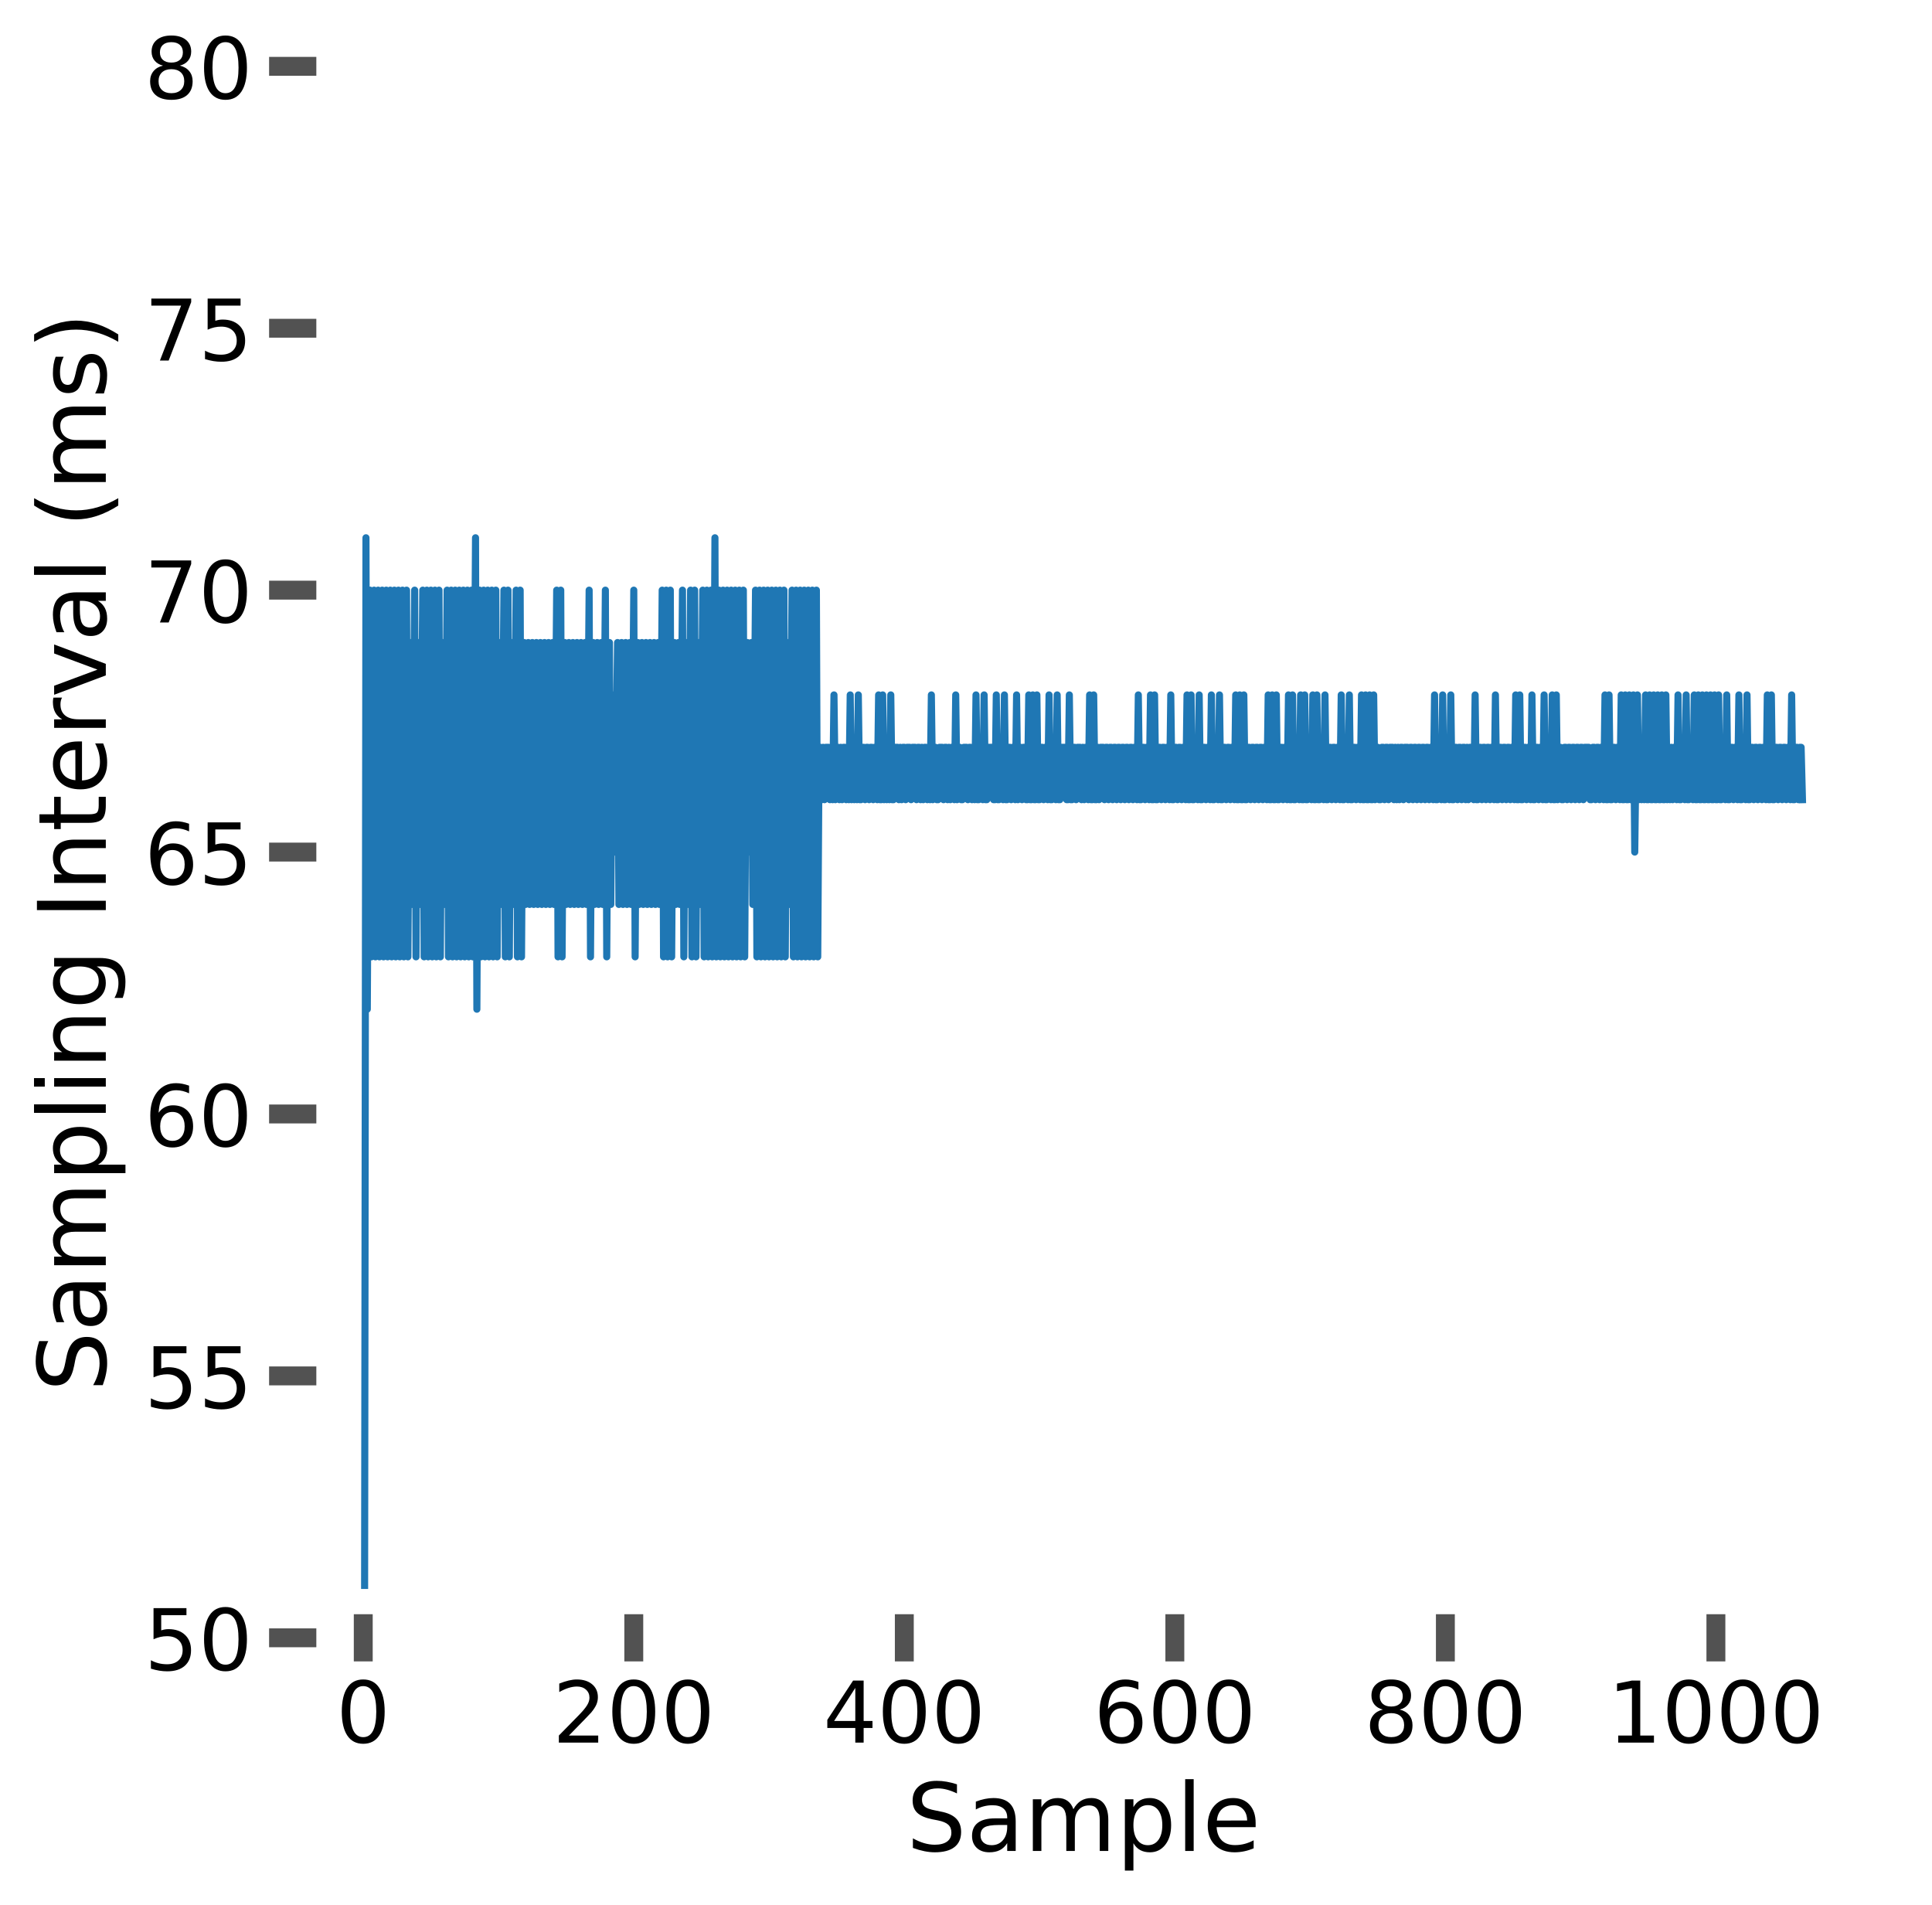 <?xml version="1.0" encoding="utf-8" standalone="no"?>
<!DOCTYPE svg PUBLIC "-//W3C//DTD SVG 1.1//EN"
  "http://www.w3.org/Graphics/SVG/1.1/DTD/svg11.dtd">
<!-- Created with matplotlib (https://matplotlib.org/) -->
<svg height="403.155pt" version="1.1" viewBox="0 0 408.961 403.155" width="408.961pt" xmlns="http://www.w3.org/2000/svg" xmlns:xlink="http://www.w3.org/1999/xlink">
 <defs>
  <style type="text/css">
*{stroke-linecap:butt;stroke-linejoin:round;}
  </style>
 </defs>
 <g id="figure_1">
  <g id="patch_1">
   <path d="M 0 403.155 
L 408.961 403.155 
L 408.961 0 
L 0 0 
z
" style="fill:#ffffff;"/>
  </g>
  <g id="axes_1">
   <g id="patch_2">
    <path d="M 61.961 346.679 
L 396.761 346.679 
L 396.761 14.039 
L 61.961 14.039 
z
" style="fill:#ffffff;"/>
   </g>
   <g id="matplotlib.axis_1">
    <g id="xtick_1">
     <g id="line2d_1">
      <defs>
       <path d="M 0 5 
L 0 -5 
" id="m82216961f0" style="stroke:#525252;stroke-width:4;"/>
      </defs>
      <g>
       <use style="fill:#525252;stroke:#525252;stroke-width:4;" x="76.893" xlink:href="#m82216961f0" y="346.679"/>
      </g>
     </g>
     <g id="text_1">
      <!-- 0 -->
      <defs>
       <path d="M 31.781 66.406 
Q 24.172 66.406 20.328 58.906 
Q 16.5 51.422 16.5 36.375 
Q 16.5 21.391 20.328 13.891 
Q 24.172 6.391 31.781 6.391 
Q 39.453 6.391 43.281 13.891 
Q 47.125 21.391 47.125 36.375 
Q 47.125 51.422 43.281 58.906 
Q 39.453 66.406 31.781 66.406 
z
M 31.781 74.219 
Q 44.047 74.219 50.516 64.516 
Q 56.984 54.828 56.984 36.375 
Q 56.984 17.969 50.516 8.266 
Q 44.047 -1.422 31.781 -1.422 
Q 19.531 -1.422 13.062 8.266 
Q 6.594 17.969 6.594 36.375 
Q 6.594 54.828 13.062 64.516 
Q 19.531 74.219 31.781 74.219 
z
" id="DejaVuSans-48"/>
      </defs>
      <g transform="translate(71.167 368.856)scale(0.18 -0.18)">
       <use xlink:href="#DejaVuSans-48"/>
      </g>
     </g>
    </g>
    <g id="xtick_2">
     <g id="line2d_2">
      <g>
       <use style="fill:#525252;stroke:#525252;stroke-width:4;" x="134.158" xlink:href="#m82216961f0" y="346.679"/>
      </g>
     </g>
     <g id="text_2">
      <!-- 200 -->
      <defs>
       <path d="M 19.188 8.297 
L 53.609 8.297 
L 53.609 0 
L 7.328 0 
L 7.328 8.297 
Q 12.938 14.109 22.625 23.891 
Q 32.328 33.688 34.812 36.531 
Q 39.547 41.844 41.422 45.531 
Q 43.312 49.219 43.312 52.781 
Q 43.312 58.594 39.234 62.25 
Q 35.156 65.922 28.609 65.922 
Q 23.969 65.922 18.812 64.312 
Q 13.672 62.703 7.812 59.422 
L 7.812 69.391 
Q 13.766 71.781 18.938 73 
Q 24.125 74.219 28.422 74.219 
Q 39.75 74.219 46.484 68.547 
Q 53.219 62.891 53.219 53.422 
Q 53.219 48.922 51.531 44.891 
Q 49.859 40.875 45.406 35.406 
Q 44.188 33.984 37.641 27.219 
Q 31.109 20.453 19.188 8.297 
z
" id="DejaVuSans-50"/>
      </defs>
      <g transform="translate(116.979 368.856)scale(0.18 -0.18)">
       <use xlink:href="#DejaVuSans-50"/>
       <use x="63.623" xlink:href="#DejaVuSans-48"/>
       <use x="127.246" xlink:href="#DejaVuSans-48"/>
      </g>
     </g>
    </g>
    <g id="xtick_3">
     <g id="line2d_3">
      <g>
       <use style="fill:#525252;stroke:#525252;stroke-width:4;" x="191.423" xlink:href="#m82216961f0" y="346.679"/>
      </g>
     </g>
     <g id="text_3">
      <!-- 400 -->
      <defs>
       <path d="M 37.797 64.312 
L 12.891 25.391 
L 37.797 25.391 
z
M 35.203 72.906 
L 47.609 72.906 
L 47.609 25.391 
L 58.016 25.391 
L 58.016 17.188 
L 47.609 17.188 
L 47.609 0 
L 37.797 0 
L 37.797 17.188 
L 4.891 17.188 
L 4.891 26.703 
z
" id="DejaVuSans-52"/>
      </defs>
      <g transform="translate(174.244 368.856)scale(0.18 -0.18)">
       <use xlink:href="#DejaVuSans-52"/>
       <use x="63.623" xlink:href="#DejaVuSans-48"/>
       <use x="127.246" xlink:href="#DejaVuSans-48"/>
      </g>
     </g>
    </g>
    <g id="xtick_4">
     <g id="line2d_4">
      <g>
       <use style="fill:#525252;stroke:#525252;stroke-width:4;" x="248.688" xlink:href="#m82216961f0" y="346.679"/>
      </g>
     </g>
     <g id="text_4">
      <!-- 600 -->
      <defs>
       <path d="M 33.016 40.375 
Q 26.375 40.375 22.484 35.828 
Q 18.609 31.297 18.609 23.391 
Q 18.609 15.531 22.484 10.953 
Q 26.375 6.391 33.016 6.391 
Q 39.656 6.391 43.531 10.953 
Q 47.406 15.531 47.406 23.391 
Q 47.406 31.297 43.531 35.828 
Q 39.656 40.375 33.016 40.375 
z
M 52.594 71.297 
L 52.594 62.312 
Q 48.875 64.062 45.094 64.984 
Q 41.312 65.922 37.594 65.922 
Q 27.828 65.922 22.672 59.328 
Q 17.531 52.734 16.797 39.406 
Q 19.672 43.656 24.016 45.922 
Q 28.375 48.188 33.594 48.188 
Q 44.578 48.188 50.953 41.516 
Q 57.328 34.859 57.328 23.391 
Q 57.328 12.156 50.688 5.359 
Q 44.047 -1.422 33.016 -1.422 
Q 20.359 -1.422 13.672 8.266 
Q 6.984 17.969 6.984 36.375 
Q 6.984 53.656 15.188 63.938 
Q 23.391 74.219 37.203 74.219 
Q 40.922 74.219 44.703 73.484 
Q 48.484 72.75 52.594 71.297 
z
" id="DejaVuSans-54"/>
      </defs>
      <g transform="translate(231.509 368.856)scale(0.18 -0.18)">
       <use xlink:href="#DejaVuSans-54"/>
       <use x="63.623" xlink:href="#DejaVuSans-48"/>
       <use x="127.246" xlink:href="#DejaVuSans-48"/>
      </g>
     </g>
    </g>
    <g id="xtick_5">
     <g id="line2d_5">
      <g>
       <use style="fill:#525252;stroke:#525252;stroke-width:4;" x="305.953" xlink:href="#m82216961f0" y="346.679"/>
      </g>
     </g>
     <g id="text_5">
      <!-- 800 -->
      <defs>
       <path d="M 31.781 34.625 
Q 24.75 34.625 20.719 30.859 
Q 16.703 27.094 16.703 20.516 
Q 16.703 13.922 20.719 10.156 
Q 24.75 6.391 31.781 6.391 
Q 38.812 6.391 42.859 10.172 
Q 46.922 13.969 46.922 20.516 
Q 46.922 27.094 42.891 30.859 
Q 38.875 34.625 31.781 34.625 
z
M 21.922 38.812 
Q 15.578 40.375 12.031 44.719 
Q 8.5 49.078 8.5 55.328 
Q 8.5 64.062 14.719 69.141 
Q 20.953 74.219 31.781 74.219 
Q 42.672 74.219 48.875 69.141 
Q 55.078 64.062 55.078 55.328 
Q 55.078 49.078 51.531 44.719 
Q 48 40.375 41.703 38.812 
Q 48.828 37.156 52.797 32.312 
Q 56.781 27.484 56.781 20.516 
Q 56.781 9.906 50.312 4.234 
Q 43.844 -1.422 31.781 -1.422 
Q 19.734 -1.422 13.25 4.234 
Q 6.781 9.906 6.781 20.516 
Q 6.781 27.484 10.781 32.312 
Q 14.797 37.156 21.922 38.812 
z
M 18.312 54.391 
Q 18.312 48.734 21.844 45.562 
Q 25.391 42.391 31.781 42.391 
Q 38.141 42.391 41.719 45.562 
Q 45.312 48.734 45.312 54.391 
Q 45.312 60.062 41.719 63.234 
Q 38.141 66.406 31.781 66.406 
Q 25.391 66.406 21.844 63.234 
Q 18.312 60.062 18.312 54.391 
z
" id="DejaVuSans-56"/>
      </defs>
      <g transform="translate(288.774 368.856)scale(0.18 -0.18)">
       <use xlink:href="#DejaVuSans-56"/>
       <use x="63.623" xlink:href="#DejaVuSans-48"/>
       <use x="127.246" xlink:href="#DejaVuSans-48"/>
      </g>
     </g>
    </g>
    <g id="xtick_6">
     <g id="line2d_6">
      <g>
       <use style="fill:#525252;stroke:#525252;stroke-width:4;" x="363.218" xlink:href="#m82216961f0" y="346.679"/>
      </g>
     </g>
     <g id="text_6">
      <!-- 1000 -->
      <defs>
       <path d="M 12.406 8.297 
L 28.516 8.297 
L 28.516 63.922 
L 10.984 60.406 
L 10.984 69.391 
L 28.422 72.906 
L 38.281 72.906 
L 38.281 8.297 
L 54.391 8.297 
L 54.391 0 
L 12.406 0 
z
" id="DejaVuSans-49"/>
      </defs>
      <g transform="translate(340.313 368.856)scale(0.18 -0.18)">
       <use xlink:href="#DejaVuSans-49"/>
       <use x="63.623" xlink:href="#DejaVuSans-48"/>
       <use x="127.246" xlink:href="#DejaVuSans-48"/>
       <use x="190.869" xlink:href="#DejaVuSans-48"/>
      </g>
     </g>
    </g>
    <g id="text_7">
     <!-- Sample -->
     <defs>
      <path d="M 53.516 70.516 
L 53.516 60.891 
Q 47.906 63.578 42.922 64.891 
Q 37.938 66.219 33.297 66.219 
Q 25.25 66.219 20.875 63.094 
Q 16.5 59.969 16.5 54.203 
Q 16.5 49.359 19.406 46.891 
Q 22.312 44.438 30.422 42.922 
L 36.375 41.703 
Q 47.406 39.594 52.656 34.297 
Q 57.906 29 57.906 20.125 
Q 57.906 9.516 50.797 4.047 
Q 43.703 -1.422 29.984 -1.422 
Q 24.812 -1.422 18.969 -0.25 
Q 13.141 0.922 6.891 3.219 
L 6.891 13.375 
Q 12.891 10.016 18.656 8.297 
Q 24.422 6.594 29.984 6.594 
Q 38.422 6.594 43.016 9.906 
Q 47.609 13.234 47.609 19.391 
Q 47.609 24.75 44.312 27.781 
Q 41.016 30.812 33.5 32.328 
L 27.484 33.5 
Q 16.453 35.688 11.516 40.375 
Q 6.594 45.062 6.594 53.422 
Q 6.594 63.094 13.406 68.656 
Q 20.219 74.219 32.172 74.219 
Q 37.312 74.219 42.625 73.281 
Q 47.953 72.359 53.516 70.516 
z
" id="DejaVuSans-83"/>
      <path d="M 34.281 27.484 
Q 23.391 27.484 19.188 25 
Q 14.984 22.516 14.984 16.5 
Q 14.984 11.719 18.141 8.906 
Q 21.297 6.109 26.703 6.109 
Q 34.188 6.109 38.703 11.406 
Q 43.219 16.703 43.219 25.484 
L 43.219 27.484 
z
M 52.203 31.203 
L 52.203 0 
L 43.219 0 
L 43.219 8.297 
Q 40.141 3.328 35.547 0.953 
Q 30.953 -1.422 24.312 -1.422 
Q 15.922 -1.422 10.953 3.297 
Q 6 8.016 6 15.922 
Q 6 25.141 12.172 29.828 
Q 18.359 34.516 30.609 34.516 
L 43.219 34.516 
L 43.219 35.406 
Q 43.219 41.609 39.141 45 
Q 35.062 48.391 27.688 48.391 
Q 23 48.391 18.547 47.266 
Q 14.109 46.141 10.016 43.891 
L 10.016 52.203 
Q 14.938 54.109 19.578 55.047 
Q 24.219 56 28.609 56 
Q 40.484 56 46.344 49.844 
Q 52.203 43.703 52.203 31.203 
z
" id="DejaVuSans-97"/>
      <path d="M 52 44.188 
Q 55.375 50.25 60.062 53.125 
Q 64.75 56 71.094 56 
Q 79.641 56 84.281 50.016 
Q 88.922 44.047 88.922 33.016 
L 88.922 0 
L 79.891 0 
L 79.891 32.719 
Q 79.891 40.578 77.094 44.375 
Q 74.312 48.188 68.609 48.188 
Q 61.625 48.188 57.562 43.547 
Q 53.516 38.922 53.516 30.906 
L 53.516 0 
L 44.484 0 
L 44.484 32.719 
Q 44.484 40.625 41.703 44.406 
Q 38.922 48.188 33.109 48.188 
Q 26.219 48.188 22.156 43.531 
Q 18.109 38.875 18.109 30.906 
L 18.109 0 
L 9.078 0 
L 9.078 54.688 
L 18.109 54.688 
L 18.109 46.188 
Q 21.188 51.219 25.484 53.609 
Q 29.781 56 35.688 56 
Q 41.656 56 45.828 52.969 
Q 50 49.953 52 44.188 
z
" id="DejaVuSans-109"/>
      <path d="M 18.109 8.203 
L 18.109 -20.797 
L 9.078 -20.797 
L 9.078 54.688 
L 18.109 54.688 
L 18.109 46.391 
Q 20.953 51.266 25.266 53.625 
Q 29.594 56 35.594 56 
Q 45.562 56 51.781 48.094 
Q 58.016 40.188 58.016 27.297 
Q 58.016 14.406 51.781 6.484 
Q 45.562 -1.422 35.594 -1.422 
Q 29.594 -1.422 25.266 0.953 
Q 20.953 3.328 18.109 8.203 
z
M 48.688 27.297 
Q 48.688 37.203 44.609 42.844 
Q 40.531 48.484 33.406 48.484 
Q 26.266 48.484 22.188 42.844 
Q 18.109 37.203 18.109 27.297 
Q 18.109 17.391 22.188 11.75 
Q 26.266 6.109 33.406 6.109 
Q 40.531 6.109 44.609 11.75 
Q 48.688 17.391 48.688 27.297 
z
" id="DejaVuSans-112"/>
      <path d="M 9.422 75.984 
L 18.406 75.984 
L 18.406 0 
L 9.422 0 
z
" id="DejaVuSans-108"/>
      <path d="M 56.203 29.594 
L 56.203 25.203 
L 14.891 25.203 
Q 15.484 15.922 20.484 11.062 
Q 25.484 6.203 34.422 6.203 
Q 39.594 6.203 44.453 7.469 
Q 49.312 8.734 54.109 11.281 
L 54.109 2.781 
Q 49.266 0.734 44.188 -0.344 
Q 39.109 -1.422 33.891 -1.422 
Q 20.797 -1.422 13.156 6.188 
Q 5.516 13.812 5.516 26.812 
Q 5.516 40.234 12.766 48.109 
Q 20.016 56 32.328 56 
Q 43.359 56 49.781 48.891 
Q 56.203 41.797 56.203 29.594 
z
M 47.219 32.234 
Q 47.125 39.594 43.094 43.984 
Q 39.062 48.391 32.422 48.391 
Q 24.906 48.391 20.391 44.141 
Q 15.875 39.891 15.188 32.172 
z
" id="DejaVuSans-101"/>
     </defs>
     <g transform="translate(191.864 391.796)scale(0.2 -0.2)">
      <use xlink:href="#DejaVuSans-83"/>
      <use x="63.477" xlink:href="#DejaVuSans-97"/>
      <use x="124.756" xlink:href="#DejaVuSans-109"/>
      <use x="222.168" xlink:href="#DejaVuSans-112"/>
      <use x="285.645" xlink:href="#DejaVuSans-108"/>
      <use x="313.428" xlink:href="#DejaVuSans-101"/>
     </g>
    </g>
   </g>
   <g id="matplotlib.axis_2">
    <g id="ytick_1">
     <g id="line2d_7">
      <defs>
       <path d="M 5 0 
L -5 -0 
" id="mae04b7bd46" style="stroke:#525252;stroke-width:4;"/>
      </defs>
      <g>
       <use style="fill:#525252;stroke:#525252;stroke-width:4;" x="61.961" xlink:href="#mae04b7bd46" y="346.679"/>
      </g>
     </g>
     <g id="text_8">
      <!-- 50 -->
      <defs>
       <path d="M 10.797 72.906 
L 49.516 72.906 
L 49.516 64.594 
L 19.828 64.594 
L 19.828 46.734 
Q 21.969 47.469 24.109 47.828 
Q 26.266 48.188 28.422 48.188 
Q 40.625 48.188 47.75 41.5 
Q 54.891 34.812 54.891 23.391 
Q 54.891 11.625 47.562 5.094 
Q 40.234 -1.422 26.906 -1.422 
Q 22.312 -1.422 17.547 -0.641 
Q 12.797 0.141 7.719 1.703 
L 7.719 11.625 
Q 12.109 9.234 16.797 8.062 
Q 21.484 6.891 26.703 6.891 
Q 35.156 6.891 40.078 11.328 
Q 45.016 15.766 45.016 23.391 
Q 45.016 31 40.078 35.438 
Q 35.156 39.891 26.703 39.891 
Q 22.75 39.891 18.812 39.016 
Q 14.891 38.141 10.797 36.281 
z
" id="DejaVuSans-53"/>
      </defs>
      <g transform="translate(30.556 353.517)scale(0.18 -0.18)">
       <use xlink:href="#DejaVuSans-53"/>
       <use x="63.623" xlink:href="#DejaVuSans-48"/>
      </g>
     </g>
    </g>
    <g id="ytick_2">
     <g id="line2d_8">
      <g>
       <use style="fill:#525252;stroke:#525252;stroke-width:4;" x="61.961" xlink:href="#mae04b7bd46" y="291.239"/>
      </g>
     </g>
     <g id="text_9">
      <!-- 55 -->
      <g transform="translate(30.556 298.077)scale(0.18 -0.18)">
       <use xlink:href="#DejaVuSans-53"/>
       <use x="63.623" xlink:href="#DejaVuSans-53"/>
      </g>
     </g>
    </g>
    <g id="ytick_3">
     <g id="line2d_9">
      <g>
       <use style="fill:#525252;stroke:#525252;stroke-width:4;" x="61.961" xlink:href="#mae04b7bd46" y="235.799"/>
      </g>
     </g>
     <g id="text_10">
      <!-- 60 -->
      <g transform="translate(30.556 242.637)scale(0.18 -0.18)">
       <use xlink:href="#DejaVuSans-54"/>
       <use x="63.623" xlink:href="#DejaVuSans-48"/>
      </g>
     </g>
    </g>
    <g id="ytick_4">
     <g id="line2d_10">
      <g>
       <use style="fill:#525252;stroke:#525252;stroke-width:4;" x="61.961" xlink:href="#mae04b7bd46" y="180.359"/>
      </g>
     </g>
     <g id="text_11">
      <!-- 65 -->
      <g transform="translate(30.556 187.197)scale(0.18 -0.18)">
       <use xlink:href="#DejaVuSans-54"/>
       <use x="63.623" xlink:href="#DejaVuSans-53"/>
      </g>
     </g>
    </g>
    <g id="ytick_5">
     <g id="line2d_11">
      <g>
       <use style="fill:#525252;stroke:#525252;stroke-width:4;" x="61.961" xlink:href="#mae04b7bd46" y="124.919"/>
      </g>
     </g>
     <g id="text_12">
      <!-- 70 -->
      <defs>
       <path d="M 8.203 72.906 
L 55.078 72.906 
L 55.078 68.703 
L 28.609 0 
L 18.312 0 
L 43.219 64.594 
L 8.203 64.594 
z
" id="DejaVuSans-55"/>
      </defs>
      <g transform="translate(30.556 131.757)scale(0.18 -0.18)">
       <use xlink:href="#DejaVuSans-55"/>
       <use x="63.623" xlink:href="#DejaVuSans-48"/>
      </g>
     </g>
    </g>
    <g id="ytick_6">
     <g id="line2d_12">
      <g>
       <use style="fill:#525252;stroke:#525252;stroke-width:4;" x="61.961" xlink:href="#mae04b7bd46" y="69.479"/>
      </g>
     </g>
     <g id="text_13">
      <!-- 75 -->
      <g transform="translate(30.556 76.317)scale(0.18 -0.18)">
       <use xlink:href="#DejaVuSans-55"/>
       <use x="63.623" xlink:href="#DejaVuSans-53"/>
      </g>
     </g>
    </g>
    <g id="ytick_7">
     <g id="line2d_13">
      <g>
       <use style="fill:#525252;stroke:#525252;stroke-width:4;" x="61.961" xlink:href="#mae04b7bd46" y="14.039"/>
      </g>
     </g>
     <g id="text_14">
      <!-- 80 -->
      <g transform="translate(30.556 20.877)scale(0.18 -0.18)">
       <use xlink:href="#DejaVuSans-56"/>
       <use x="63.623" xlink:href="#DejaVuSans-48"/>
      </g>
     </g>
    </g>
    <g id="text_15">
     <!-- Sampling Interval (ms) -->
     <defs>
      <path d="M 9.422 54.688 
L 18.406 54.688 
L 18.406 0 
L 9.422 0 
z
M 9.422 75.984 
L 18.406 75.984 
L 18.406 64.594 
L 9.422 64.594 
z
" id="DejaVuSans-105"/>
      <path d="M 54.891 33.016 
L 54.891 0 
L 45.906 0 
L 45.906 32.719 
Q 45.906 40.484 42.875 44.328 
Q 39.844 48.188 33.797 48.188 
Q 26.516 48.188 22.312 43.547 
Q 18.109 38.922 18.109 30.906 
L 18.109 0 
L 9.078 0 
L 9.078 54.688 
L 18.109 54.688 
L 18.109 46.188 
Q 21.344 51.125 25.703 53.562 
Q 30.078 56 35.797 56 
Q 45.219 56 50.047 50.172 
Q 54.891 44.344 54.891 33.016 
z
" id="DejaVuSans-110"/>
      <path d="M 45.406 27.984 
Q 45.406 37.75 41.375 43.109 
Q 37.359 48.484 30.078 48.484 
Q 22.859 48.484 18.828 43.109 
Q 14.797 37.75 14.797 27.984 
Q 14.797 18.266 18.828 12.891 
Q 22.859 7.516 30.078 7.516 
Q 37.359 7.516 41.375 12.891 
Q 45.406 18.266 45.406 27.984 
z
M 54.391 6.781 
Q 54.391 -7.172 48.188 -13.984 
Q 42 -20.797 29.203 -20.797 
Q 24.469 -20.797 20.266 -20.094 
Q 16.062 -19.391 12.109 -17.922 
L 12.109 -9.188 
Q 16.062 -11.328 19.922 -12.344 
Q 23.781 -13.375 27.781 -13.375 
Q 36.625 -13.375 41.016 -8.766 
Q 45.406 -4.156 45.406 5.172 
L 45.406 9.625 
Q 42.625 4.781 38.281 2.391 
Q 33.938 0 27.875 0 
Q 17.828 0 11.672 7.656 
Q 5.516 15.328 5.516 27.984 
Q 5.516 40.672 11.672 48.328 
Q 17.828 56 27.875 56 
Q 33.938 56 38.281 53.609 
Q 42.625 51.219 45.406 46.391 
L 45.406 54.688 
L 54.391 54.688 
z
" id="DejaVuSans-103"/>
      <path id="DejaVuSans-32"/>
      <path d="M 9.812 72.906 
L 19.672 72.906 
L 19.672 0 
L 9.812 0 
z
" id="DejaVuSans-73"/>
      <path d="M 18.312 70.219 
L 18.312 54.688 
L 36.812 54.688 
L 36.812 47.703 
L 18.312 47.703 
L 18.312 18.016 
Q 18.312 11.328 20.141 9.422 
Q 21.969 7.516 27.594 7.516 
L 36.812 7.516 
L 36.812 0 
L 27.594 0 
Q 17.188 0 13.234 3.875 
Q 9.281 7.766 9.281 18.016 
L 9.281 47.703 
L 2.688 47.703 
L 2.688 54.688 
L 9.281 54.688 
L 9.281 70.219 
z
" id="DejaVuSans-116"/>
      <path d="M 41.109 46.297 
Q 39.594 47.172 37.812 47.578 
Q 36.031 48 33.891 48 
Q 26.266 48 22.188 43.047 
Q 18.109 38.094 18.109 28.812 
L 18.109 0 
L 9.078 0 
L 9.078 54.688 
L 18.109 54.688 
L 18.109 46.188 
Q 20.953 51.172 25.484 53.578 
Q 30.031 56 36.531 56 
Q 37.453 56 38.578 55.875 
Q 39.703 55.766 41.062 55.516 
z
" id="DejaVuSans-114"/>
      <path d="M 2.984 54.688 
L 12.5 54.688 
L 29.594 8.797 
L 46.688 54.688 
L 56.203 54.688 
L 35.688 0 
L 23.484 0 
z
" id="DejaVuSans-118"/>
      <path d="M 31 75.875 
Q 24.469 64.656 21.281 53.656 
Q 18.109 42.672 18.109 31.391 
Q 18.109 20.125 21.312 9.062 
Q 24.516 -2 31 -13.188 
L 23.188 -13.188 
Q 15.875 -1.703 12.234 9.375 
Q 8.594 20.453 8.594 31.391 
Q 8.594 42.281 12.203 53.312 
Q 15.828 64.359 23.188 75.875 
z
" id="DejaVuSans-40"/>
      <path d="M 44.281 53.078 
L 44.281 44.578 
Q 40.484 46.531 36.375 47.5 
Q 32.281 48.484 27.875 48.484 
Q 21.188 48.484 17.844 46.438 
Q 14.5 44.391 14.5 40.281 
Q 14.5 37.156 16.891 35.375 
Q 19.281 33.594 26.516 31.984 
L 29.594 31.297 
Q 39.156 29.25 43.188 25.516 
Q 47.219 21.781 47.219 15.094 
Q 47.219 7.469 41.188 3.016 
Q 35.156 -1.422 24.609 -1.422 
Q 20.219 -1.422 15.453 -0.562 
Q 10.688 0.297 5.422 2 
L 5.422 11.281 
Q 10.406 8.688 15.234 7.391 
Q 20.062 6.109 24.812 6.109 
Q 31.156 6.109 34.562 8.281 
Q 37.984 10.453 37.984 14.406 
Q 37.984 18.062 35.516 20.016 
Q 33.062 21.969 24.703 23.781 
L 21.578 24.516 
Q 13.234 26.266 9.516 29.906 
Q 5.812 33.547 5.812 39.891 
Q 5.812 47.609 11.281 51.797 
Q 16.75 56 26.812 56 
Q 31.781 56 36.172 55.266 
Q 40.578 54.547 44.281 53.078 
z
" id="DejaVuSans-115"/>
      <path d="M 8.016 75.875 
L 15.828 75.875 
Q 23.141 64.359 26.781 53.312 
Q 30.422 42.281 30.422 31.391 
Q 30.422 20.453 26.781 9.375 
Q 23.141 -1.703 15.828 -13.188 
L 8.016 -13.188 
Q 14.5 -2 17.703 9.062 
Q 20.906 20.125 20.906 31.391 
Q 20.906 42.672 17.703 53.656 
Q 14.5 64.656 8.016 75.875 
z
" id="DejaVuSans-41"/>
     </defs>
     <g transform="translate(22.397 294.573)rotate(-90)scale(0.2 -0.2)">
      <use xlink:href="#DejaVuSans-83"/>
      <use x="63.477" xlink:href="#DejaVuSans-97"/>
      <use x="124.756" xlink:href="#DejaVuSans-109"/>
      <use x="222.168" xlink:href="#DejaVuSans-112"/>
      <use x="285.645" xlink:href="#DejaVuSans-108"/>
      <use x="313.428" xlink:href="#DejaVuSans-105"/>
      <use x="341.211" xlink:href="#DejaVuSans-110"/>
      <use x="404.59" xlink:href="#DejaVuSans-103"/>
      <use x="468.066" xlink:href="#DejaVuSans-32"/>
      <use x="499.854" xlink:href="#DejaVuSans-73"/>
      <use x="529.346" xlink:href="#DejaVuSans-110"/>
      <use x="592.725" xlink:href="#DejaVuSans-116"/>
      <use x="631.934" xlink:href="#DejaVuSans-101"/>
      <use x="693.457" xlink:href="#DejaVuSans-114"/>
      <use x="734.57" xlink:href="#DejaVuSans-118"/>
      <use x="793.75" xlink:href="#DejaVuSans-97"/>
      <use x="855.029" xlink:href="#DejaVuSans-108"/>
      <use x="882.812" xlink:href="#DejaVuSans-32"/>
      <use x="914.6" xlink:href="#DejaVuSans-40"/>
      <use x="953.613" xlink:href="#DejaVuSans-109"/>
      <use x="1051.025" xlink:href="#DejaVuSans-115"/>
      <use x="1103.125" xlink:href="#DejaVuSans-41"/>
     </g>
    </g>
   </g>
   <g id="line2d_14">
    <path clip-path="url(#p6a5e7cfd8b)" d="M 77.179 335.591 
L 77.466 113.831 
L 77.752 213.623 
L 78.038 158.183 
L 78.325 124.919 
L 78.611 202.535 
L 79.184 124.919 
L 79.47 202.535 
L 80.043 124.919 
L 80.329 202.535 
L 80.902 124.919 
L 81.188 202.535 
L 81.761 124.919 
L 82.047 202.535 
L 82.62 124.919 
L 82.906 202.535 
L 83.479 124.919 
L 83.765 202.535 
L 84.338 124.919 
L 84.624 202.535 
L 85.197 124.919 
L 85.483 202.535 
L 86.056 124.919 
L 86.342 202.535 
L 86.628 158.183 
L 86.914 136.007 
L 87.201 191.447 
L 87.773 124.919 
L 88.06 202.535 
L 88.346 158.183 
L 88.632 136.007 
L 88.919 191.447 
L 89.491 124.919 
L 89.778 202.535 
L 90.35 124.919 
L 90.637 202.535 
L 91.209 124.919 
L 91.496 202.535 
L 92.068 124.919 
L 92.355 202.535 
L 92.927 124.919 
L 93.214 202.535 
L 93.5 158.183 
L 93.786 136.007 
L 94.073 191.447 
L 94.645 124.919 
L 94.932 202.535 
L 95.504 124.919 
L 95.791 202.535 
L 96.363 124.919 
L 96.65 202.535 
L 97.222 124.919 
L 97.509 202.535 
L 98.081 124.919 
L 98.367 202.535 
L 98.94 124.919 
L 99.226 202.535 
L 99.799 124.919 
L 100.085 202.535 
L 100.658 113.831 
L 100.944 213.623 
L 101.231 158.183 
L 101.517 124.919 
L 101.803 202.535 
L 102.376 124.919 
L 102.662 202.535 
L 103.235 124.919 
L 103.521 202.535 
L 104.094 124.919 
L 104.38 202.535 
L 104.953 124.919 
L 105.239 202.535 
L 105.526 158.183 
L 105.812 136.007 
L 106.098 191.447 
L 106.671 124.919 
L 106.957 202.535 
L 107.53 124.919 
L 107.816 202.535 
L 108.103 158.183 
L 108.389 136.007 
L 108.675 191.447 
L 109.248 124.919 
L 109.534 202.535 
L 110.107 124.919 
L 110.393 202.535 
L 110.679 158.183 
L 110.966 136.007 
L 111.252 191.447 
L 111.825 136.007 
L 112.111 191.447 
L 112.684 136.007 
L 112.97 191.447 
L 113.543 136.007 
L 113.829 191.447 
L 114.402 136.007 
L 114.688 191.447 
L 115.261 136.007 
L 115.547 191.447 
L 116.12 136.007 
L 116.406 191.447 
L 116.979 136.007 
L 117.265 191.447 
L 117.838 124.919 
L 118.124 202.535 
L 118.697 124.919 
L 118.983 202.535 
L 119.269 158.183 
L 119.556 136.007 
L 119.842 191.447 
L 120.415 136.007 
L 120.701 191.447 
L 121.274 136.007 
L 121.56 191.447 
L 122.132 136.007 
L 122.419 191.447 
L 122.991 136.007 
L 123.278 191.447 
L 123.85 136.007 
L 124.137 191.447 
L 124.709 124.919 
L 124.996 202.535 
L 125.282 158.183 
L 125.568 136.007 
L 125.855 191.447 
L 126.427 136.007 
L 126.714 191.447 
L 127.286 136.007 
L 127.573 191.447 
L 128.145 124.919 
L 128.432 202.535 
L 128.718 158.183 
L 129.004 136.007 
L 129.291 191.447 
L 129.577 158.183 
L 129.863 147.095 
L 130.15 180.359 
L 130.722 136.007 
L 131.009 191.447 
L 131.581 136.007 
L 131.868 191.447 
L 132.44 136.007 
L 132.727 191.447 
L 133.299 136.007 
L 133.585 191.447 
L 134.158 124.919 
L 134.444 202.535 
L 134.731 158.183 
L 135.017 136.007 
L 135.303 191.447 
L 135.876 136.007 
L 136.162 191.447 
L 136.735 136.007 
L 137.021 191.447 
L 137.594 136.007 
L 137.88 191.447 
L 138.453 136.007 
L 138.739 191.447 
L 139.312 136.007 
L 139.598 191.447 
L 140.171 124.919 
L 140.457 202.535 
L 141.03 124.919 
L 141.316 202.535 
L 141.889 124.919 
L 142.175 202.535 
L 142.462 158.183 
L 142.748 136.007 
L 143.034 191.447 
L 143.607 136.007 
L 143.893 191.447 
L 144.466 124.919 
L 144.752 202.535 
L 145.038 158.183 
L 145.325 136.007 
L 145.611 191.447 
L 146.184 124.919 
L 146.47 202.535 
L 147.043 124.919 
L 147.329 202.535 
L 147.615 158.183 
L 147.902 136.007 
L 148.188 191.447 
L 148.761 124.919 
L 149.047 202.535 
L 149.62 124.919 
L 149.906 202.535 
L 150.479 124.919 
L 150.765 202.535 
L 151.051 169.271 
L 151.338 113.831 
L 151.624 202.535 
L 152.197 124.919 
L 152.483 202.535 
L 153.056 124.919 
L 153.342 202.535 
L 153.915 124.919 
L 154.201 202.535 
L 154.774 124.919 
L 155.06 202.535 
L 155.633 124.919 
L 155.919 202.535 
L 156.491 124.919 
L 156.778 202.535 
L 157.35 124.919 
L 157.637 202.535 
L 157.923 158.183 
L 158.209 136.007 
L 158.496 180.359 
L 158.782 169.271 
L 159.068 136.007 
L 159.355 191.447 
L 159.927 124.919 
L 160.214 202.535 
L 160.786 124.919 
L 161.073 202.535 
L 161.645 124.919 
L 161.932 202.535 
L 162.504 124.919 
L 162.791 202.535 
L 163.363 124.919 
L 163.65 202.535 
L 164.222 124.919 
L 164.509 202.535 
L 165.081 124.919 
L 165.368 202.535 
L 165.94 124.919 
L 166.227 202.535 
L 166.513 158.183 
L 166.799 136.007 
L 167.086 191.447 
L 167.658 124.919 
L 167.945 202.535 
L 168.517 124.919 
L 168.803 202.535 
L 169.376 124.919 
L 169.662 202.535 
L 170.235 124.919 
L 170.521 202.535 
L 171.094 124.919 
L 171.38 202.535 
L 171.953 124.919 
L 172.239 202.535 
L 172.812 124.919 
L 173.098 202.535 
L 173.385 158.183 
L 173.671 158.183 
L 173.957 169.271 
L 174.244 158.183 
L 174.53 169.271 
L 174.816 158.183 
L 175.389 158.183 
L 175.675 169.271 
L 175.962 158.183 
L 176.248 169.271 
L 176.534 147.095 
L 176.821 169.271 
L 177.107 158.183 
L 177.393 158.183 
L 177.68 169.271 
L 177.966 158.183 
L 178.252 169.271 
L 178.539 158.183 
L 178.825 158.183 
L 179.111 169.271 
L 179.398 158.183 
L 179.684 169.271 
L 179.97 147.095 
L 180.256 169.271 
L 180.543 158.183 
L 180.829 169.271 
L 181.115 158.183 
L 181.402 169.271 
L 181.688 147.095 
L 181.974 169.271 
L 182.261 169.271 
L 182.547 158.183 
L 182.833 158.183 
L 183.12 169.271 
L 183.406 158.183 
L 183.692 158.183 
L 183.979 169.271 
L 184.265 158.183 
L 184.551 158.183 
L 184.838 169.271 
L 185.124 158.183 
L 185.41 158.183 
L 185.697 169.271 
L 185.983 147.095 
L 186.269 169.271 
L 186.556 169.271 
L 186.842 147.095 
L 187.128 169.271 
L 187.415 158.183 
L 187.701 169.271 
L 187.987 158.183 
L 188.274 169.271 
L 188.56 147.095 
L 188.846 169.271 
L 189.133 169.271 
L 189.419 158.183 
L 189.992 158.183 
L 190.278 169.271 
L 190.564 158.183 
L 190.851 169.271 
L 191.137 158.183 
L 191.423 158.183 
L 191.709 169.271 
L 191.996 158.183 
L 192.568 158.183 
L 192.855 169.271 
L 193.141 158.183 
L 193.714 158.183 
L 194 169.271 
L 194.286 158.183 
L 194.573 158.183 
L 194.859 169.271 
L 195.145 158.183 
L 195.432 169.271 
L 195.718 158.183 
L 196.004 158.183 
L 196.291 169.271 
L 196.577 158.183 
L 196.863 169.271 
L 197.15 147.095 
L 197.436 169.271 
L 197.722 158.183 
L 198.009 158.183 
L 198.295 169.271 
L 198.581 169.271 
L 198.868 158.183 
L 199.44 158.183 
L 199.727 169.271 
L 200.013 158.183 
L 200.299 158.183 
L 200.586 169.271 
L 200.872 158.183 
L 201.158 169.271 
L 201.445 158.183 
L 201.731 158.183 
L 202.017 169.271 
L 202.304 147.095 
L 202.59 169.271 
L 202.876 158.183 
L 203.162 158.183 
L 203.449 169.271 
L 203.735 169.271 
L 204.021 158.183 
L 204.594 158.183 
L 204.88 169.271 
L 205.167 158.183 
L 205.453 158.183 
L 205.739 169.271 
L 206.026 158.183 
L 206.312 169.271 
L 206.598 147.095 
L 206.885 169.271 
L 207.171 169.271 
L 207.457 158.183 
L 207.744 158.183 
L 208.03 169.271 
L 208.316 147.095 
L 208.603 169.271 
L 208.889 169.271 
L 209.175 158.183 
L 210.034 158.183 
L 210.321 169.271 
L 210.607 169.271 
L 210.893 147.095 
L 211.18 169.271 
L 211.466 169.271 
L 211.752 158.183 
L 212.039 158.183 
L 212.325 169.271 
L 212.611 147.095 
L 212.898 169.271 
L 213.184 169.271 
L 213.47 158.183 
L 213.757 158.183 
L 214.043 169.271 
L 214.329 158.183 
L 214.616 158.183 
L 214.902 169.271 
L 215.188 147.095 
L 215.474 169.271 
L 215.761 158.183 
L 216.047 158.183 
L 216.333 169.271 
L 216.62 158.183 
L 216.906 158.183 
L 217.192 169.271 
L 217.479 169.271 
L 217.765 147.095 
L 218.051 169.271 
L 218.338 169.271 
L 218.624 147.095 
L 218.91 169.271 
L 219.197 169.271 
L 219.483 147.095 
L 219.769 169.271 
L 220.056 169.271 
L 220.342 158.183 
L 220.628 158.183 
L 220.915 169.271 
L 221.201 158.183 
L 221.487 158.183 
L 221.774 169.271 
L 222.06 147.095 
L 222.346 169.271 
L 222.633 169.271 
L 222.919 158.183 
L 223.205 158.183 
L 223.492 169.271 
L 223.778 147.095 
L 224.064 169.271 
L 224.351 169.271 
L 224.637 158.183 
L 225.496 158.183 
L 225.782 169.271 
L 226.069 169.271 
L 226.355 147.095 
L 226.641 169.271 
L 226.927 169.271 
L 227.214 158.183 
L 227.5 158.183 
L 227.786 169.271 
L 228.073 158.183 
L 228.645 158.183 
L 228.932 169.271 
L 229.218 158.183 
L 229.504 169.271 
L 229.791 158.183 
L 230.077 158.183 
L 230.363 169.271 
L 230.65 147.095 
L 230.936 169.271 
L 231.222 169.271 
L 231.509 147.095 
L 231.795 169.271 
L 232.081 169.271 
L 232.368 158.183 
L 232.654 169.271 
L 232.94 158.183 
L 233.513 158.183 
L 233.799 169.271 
L 234.086 158.183 
L 234.372 158.183 
L 234.658 169.271 
L 234.945 158.183 
L 235.231 158.183 
L 235.517 169.271 
L 235.804 158.183 
L 236.09 158.183 
L 236.376 169.271 
L 236.663 158.183 
L 236.949 158.183 
L 237.235 169.271 
L 237.522 158.183 
L 237.808 158.183 
L 238.094 169.271 
L 238.38 158.183 
L 238.667 158.183 
L 238.953 169.271 
L 239.239 158.183 
L 239.526 158.183 
L 239.812 169.271 
L 240.098 158.183 
L 240.385 158.183 
L 240.671 169.271 
L 240.957 147.095 
L 241.244 169.271 
L 241.53 169.271 
L 241.816 158.183 
L 242.103 158.183 
L 242.389 169.271 
L 242.675 158.183 
L 242.962 158.183 
L 243.248 169.271 
L 243.534 147.095 
L 243.821 169.271 
L 244.107 169.271 
L 244.393 147.095 
L 244.68 169.271 
L 244.966 169.271 
L 245.252 158.183 
L 245.539 158.183 
L 245.825 169.271 
L 246.111 158.183 
L 246.398 158.183 
L 246.684 169.271 
L 246.97 158.183 
L 247.257 158.183 
L 247.543 169.271 
L 247.829 147.095 
L 248.116 169.271 
L 248.402 169.271 
L 248.688 158.183 
L 248.975 158.183 
L 249.261 169.271 
L 249.547 158.183 
L 249.833 158.183 
L 250.12 169.271 
L 250.406 158.183 
L 250.692 158.183 
L 250.979 169.271 
L 251.265 147.095 
L 251.551 169.271 
L 251.838 169.271 
L 252.124 147.095 
L 252.41 169.271 
L 252.697 169.271 
L 252.983 158.183 
L 253.269 158.183 
L 253.556 169.271 
L 253.842 147.095 
L 254.128 169.271 
L 254.415 169.271 
L 254.701 158.183 
L 254.987 158.183 
L 255.274 169.271 
L 255.56 158.183 
L 255.846 158.183 
L 256.133 169.271 
L 256.419 147.095 
L 256.705 169.271 
L 256.992 169.271 
L 257.278 158.183 
L 257.564 158.183 
L 257.851 169.271 
L 258.137 147.095 
L 258.423 169.271 
L 258.71 169.271 
L 258.996 158.183 
L 259.282 158.183 
L 259.569 169.271 
L 259.855 158.183 
L 260.141 158.183 
L 260.428 169.271 
L 260.714 158.183 
L 261 158.183 
L 261.287 169.271 
L 261.573 147.095 
L 261.859 169.271 
L 262.145 169.271 
L 262.432 147.095 
L 262.718 169.271 
L 263.004 169.271 
L 263.291 147.095 
L 263.577 169.271 
L 263.863 169.271 
L 264.15 158.183 
L 264.436 158.183 
L 264.722 169.271 
L 265.009 158.183 
L 265.295 158.183 
L 265.581 169.271 
L 265.868 158.183 
L 266.154 158.183 
L 266.44 169.271 
L 266.727 158.183 
L 267.013 158.183 
L 267.299 169.271 
L 267.586 158.183 
L 267.872 158.183 
L 268.158 169.271 
L 268.445 147.095 
L 268.731 169.271 
L 269.017 169.271 
L 269.304 147.095 
L 269.59 169.271 
L 269.876 169.271 
L 270.163 147.095 
L 270.449 169.271 
L 270.735 169.271 
L 271.022 158.183 
L 271.308 158.183 
L 271.594 169.271 
L 271.881 158.183 
L 272.167 158.183 
L 272.453 169.271 
L 272.74 147.095 
L 273.026 169.271 
L 273.312 169.271 
L 273.598 147.095 
L 273.885 169.271 
L 274.171 169.271 
L 274.457 158.183 
L 274.744 158.183 
L 275.03 169.271 
L 275.316 147.095 
L 275.603 169.271 
L 275.889 169.271 
L 276.175 147.095 
L 276.462 169.271 
L 276.748 169.271 
L 277.034 158.183 
L 277.321 158.183 
L 277.607 169.271 
L 277.893 147.095 
L 278.18 169.271 
L 278.466 169.271 
L 278.752 147.095 
L 279.039 169.271 
L 279.325 169.271 
L 279.611 158.183 
L 279.898 158.183 
L 280.184 169.271 
L 280.47 147.095 
L 280.757 169.271 
L 281.043 169.271 
L 281.329 158.183 
L 281.616 158.183 
L 281.902 169.271 
L 282.188 158.183 
L 282.475 158.183 
L 282.761 169.271 
L 283.047 158.183 
L 283.334 158.183 
L 283.62 169.271 
L 283.906 147.095 
L 284.193 169.271 
L 284.479 169.271 
L 284.765 158.183 
L 285.051 158.183 
L 285.338 169.271 
L 285.624 147.095 
L 285.91 169.271 
L 286.197 169.271 
L 286.483 158.183 
L 286.769 158.183 
L 287.056 169.271 
L 287.342 158.183 
L 287.628 158.183 
L 287.915 169.271 
L 288.201 147.095 
L 288.487 169.271 
L 288.774 169.271 
L 289.06 147.095 
L 289.346 169.271 
L 289.633 169.271 
L 289.919 147.095 
L 290.205 169.271 
L 290.492 169.271 
L 290.778 147.095 
L 291.064 169.271 
L 291.351 158.183 
L 291.637 158.183 
L 291.923 169.271 
L 292.21 169.271 
L 292.496 158.183 
L 292.782 158.183 
L 293.069 169.271 
L 293.355 158.183 
L 293.641 158.183 
L 293.928 169.271 
L 294.214 158.183 
L 294.787 158.183 
L 295.073 169.271 
L 295.359 158.183 
L 295.646 169.271 
L 295.932 158.183 
L 296.218 169.271 
L 296.504 158.183 
L 296.791 158.183 
L 297.077 169.271 
L 297.363 158.183 
L 297.936 158.183 
L 298.222 169.271 
L 298.509 158.183 
L 298.795 158.183 
L 299.081 169.271 
L 299.368 158.183 
L 299.654 158.183 
L 299.94 169.271 
L 300.227 158.183 
L 300.513 158.183 
L 300.799 169.271 
L 301.086 158.183 
L 301.372 158.183 
L 301.658 169.271 
L 301.945 158.183 
L 302.231 158.183 
L 302.517 169.271 
L 302.804 158.183 
L 303.09 158.183 
L 303.376 169.271 
L 303.663 147.095 
L 303.949 169.271 
L 304.235 169.271 
L 304.522 158.183 
L 304.808 158.183 
L 305.094 169.271 
L 305.381 147.095 
L 305.667 169.271 
L 305.953 169.271 
L 306.24 158.183 
L 306.526 158.183 
L 306.812 169.271 
L 307.099 147.095 
L 307.385 169.271 
L 307.671 169.271 
L 307.958 158.183 
L 308.244 158.183 
L 308.53 169.271 
L 308.816 158.183 
L 309.103 158.183 
L 309.389 169.271 
L 309.675 158.183 
L 309.962 158.183 
L 310.248 169.271 
L 310.534 158.183 
L 310.821 169.271 
L 311.107 158.183 
L 311.68 158.183 
L 311.966 169.271 
L 312.252 147.095 
L 312.539 169.271 
L 312.825 169.271 
L 313.111 158.183 
L 313.398 158.183 
L 313.684 169.271 
L 313.97 158.183 
L 314.257 158.183 
L 314.543 169.271 
L 314.829 158.183 
L 315.116 158.183 
L 315.402 169.271 
L 315.688 158.183 
L 315.975 158.183 
L 316.261 169.271 
L 316.547 147.095 
L 316.834 169.271 
L 317.12 169.271 
L 317.406 158.183 
L 317.693 158.183 
L 317.979 169.271 
L 318.265 158.183 
L 318.552 158.183 
L 318.838 169.271 
L 319.124 158.183 
L 319.411 158.183 
L 319.697 169.271 
L 319.983 158.183 
L 320.269 158.183 
L 320.556 169.271 
L 320.842 147.095 
L 321.128 169.271 
L 321.415 169.271 
L 321.701 147.095 
L 321.987 169.271 
L 322.274 169.271 
L 322.56 158.183 
L 322.846 158.183 
L 323.133 169.271 
L 323.419 158.183 
L 323.705 158.183 
L 323.992 169.271 
L 324.278 147.095 
L 324.564 169.271 
L 324.851 169.271 
L 325.137 158.183 
L 325.423 158.183 
L 325.71 169.271 
L 325.996 158.183 
L 326.282 158.183 
L 326.569 169.271 
L 326.855 147.095 
L 327.141 169.271 
L 327.428 169.271 
L 327.714 158.183 
L 328 158.183 
L 328.287 169.271 
L 328.573 147.095 
L 328.859 169.271 
L 329.146 169.271 
L 329.432 147.095 
L 329.718 169.271 
L 330.005 158.183 
L 330.291 158.183 
L 330.577 169.271 
L 330.864 169.271 
L 331.15 158.183 
L 331.436 158.183 
L 331.722 169.271 
L 332.009 158.183 
L 332.295 158.183 
L 332.581 169.271 
L 332.868 158.183 
L 333.154 158.183 
L 333.44 169.271 
L 333.727 158.183 
L 334.013 158.183 
L 334.299 169.271 
L 334.586 158.183 
L 334.872 158.183 
L 335.158 169.271 
L 335.445 158.183 
L 336.304 158.183 
L 336.59 169.271 
L 336.876 169.271 
L 337.163 158.183 
L 337.449 158.183 
L 337.735 169.271 
L 338.022 158.183 
L 338.308 158.183 
L 338.594 169.271 
L 338.881 158.183 
L 339.167 158.183 
L 339.453 169.271 
L 339.74 147.095 
L 340.026 169.271 
L 340.312 169.271 
L 340.599 147.095 
L 340.885 169.271 
L 341.171 169.271 
L 341.458 158.183 
L 341.744 158.183 
L 342.03 169.271 
L 342.317 158.183 
L 342.603 158.183 
L 342.889 169.271 
L 343.175 147.095 
L 343.462 169.271 
L 343.748 169.271 
L 344.034 147.095 
L 344.321 169.271 
L 344.607 169.271 
L 344.893 147.095 
L 345.18 169.271 
L 345.466 169.271 
L 345.752 147.095 
L 346.039 180.359 
L 346.325 158.183 
L 346.611 147.095 
L 346.898 169.271 
L 347.184 158.183 
L 347.47 169.271 
L 347.757 158.183 
L 348.043 169.271 
L 348.329 147.095 
L 348.616 169.271 
L 348.902 169.271 
L 349.188 147.095 
L 349.475 169.271 
L 349.761 169.271 
L 350.047 147.095 
L 350.334 169.271 
L 350.62 169.271 
L 350.906 147.095 
L 351.193 169.271 
L 351.479 169.271 
L 351.765 147.095 
L 352.052 169.271 
L 352.338 169.271 
L 352.624 147.095 
L 352.911 169.271 
L 353.197 158.183 
L 353.483 169.271 
L 353.77 158.183 
L 354.056 169.271 
L 354.342 158.183 
L 354.629 158.183 
L 354.915 169.271 
L 355.201 147.095 
L 355.487 169.271 
L 355.774 169.271 
L 356.06 158.183 
L 356.346 158.183 
L 356.633 169.271 
L 356.919 147.095 
L 357.205 169.271 
L 357.492 169.271 
L 357.778 158.183 
L 358.064 158.183 
L 358.351 169.271 
L 358.637 147.095 
L 358.923 169.271 
L 359.21 169.271 
L 359.496 147.095 
L 359.782 169.271 
L 360.069 169.271 
L 360.355 147.095 
L 360.641 169.271 
L 360.928 169.271 
L 361.214 147.095 
L 361.5 169.271 
L 361.787 169.271 
L 362.073 147.095 
L 362.359 169.271 
L 362.646 169.271 
L 362.932 147.095 
L 363.218 169.271 
L 363.505 169.271 
L 363.791 147.095 
L 364.077 169.271 
L 364.364 169.271 
L 364.65 158.183 
L 364.936 158.183 
L 365.223 169.271 
L 365.509 147.095 
L 365.795 169.271 
L 366.082 169.271 
L 366.368 158.183 
L 366.654 158.183 
L 366.94 169.271 
L 367.227 158.183 
L 367.513 158.183 
L 367.799 169.271 
L 368.086 147.095 
L 368.372 169.271 
L 368.658 169.271 
L 368.945 158.183 
L 369.231 158.183 
L 369.517 169.271 
L 369.804 147.095 
L 370.09 169.271 
L 370.376 169.271 
L 370.663 158.183 
L 370.949 158.183 
L 371.235 169.271 
L 371.522 158.183 
L 371.808 158.183 
L 372.094 169.271 
L 372.381 158.183 
L 372.667 158.183 
L 372.953 169.271 
L 373.24 158.183 
L 373.526 158.183 
L 373.812 169.271 
L 374.099 147.095 
L 374.385 169.271 
L 374.671 169.271 
L 374.958 147.095 
L 375.244 169.271 
L 375.53 169.271 
L 375.817 158.183 
L 376.103 158.183 
L 376.389 169.271 
L 376.676 158.183 
L 376.962 158.183 
L 377.248 169.271 
L 377.535 158.183 
L 377.821 158.183 
L 378.107 169.271 
L 378.393 158.183 
L 378.68 158.183 
L 378.966 169.271 
L 379.252 147.095 
L 379.539 169.271 
L 379.825 169.271 
L 380.111 158.183 
L 380.398 158.183 
L 380.684 169.271 
L 380.97 158.183 
L 381.257 158.183 
L 381.543 169.271 
L 381.543 169.271 
" style="fill:none;stroke:#1f77b4;stroke-linecap:square;stroke-width:1.5;"/>
   </g>
  </g>
 </g>
 <defs>
  <clipPath id="p6a5e7cfd8b">
   <rect height="332.64" width="334.8" x="61.961" y="14.039"/>
  </clipPath>
 </defs>
</svg>
